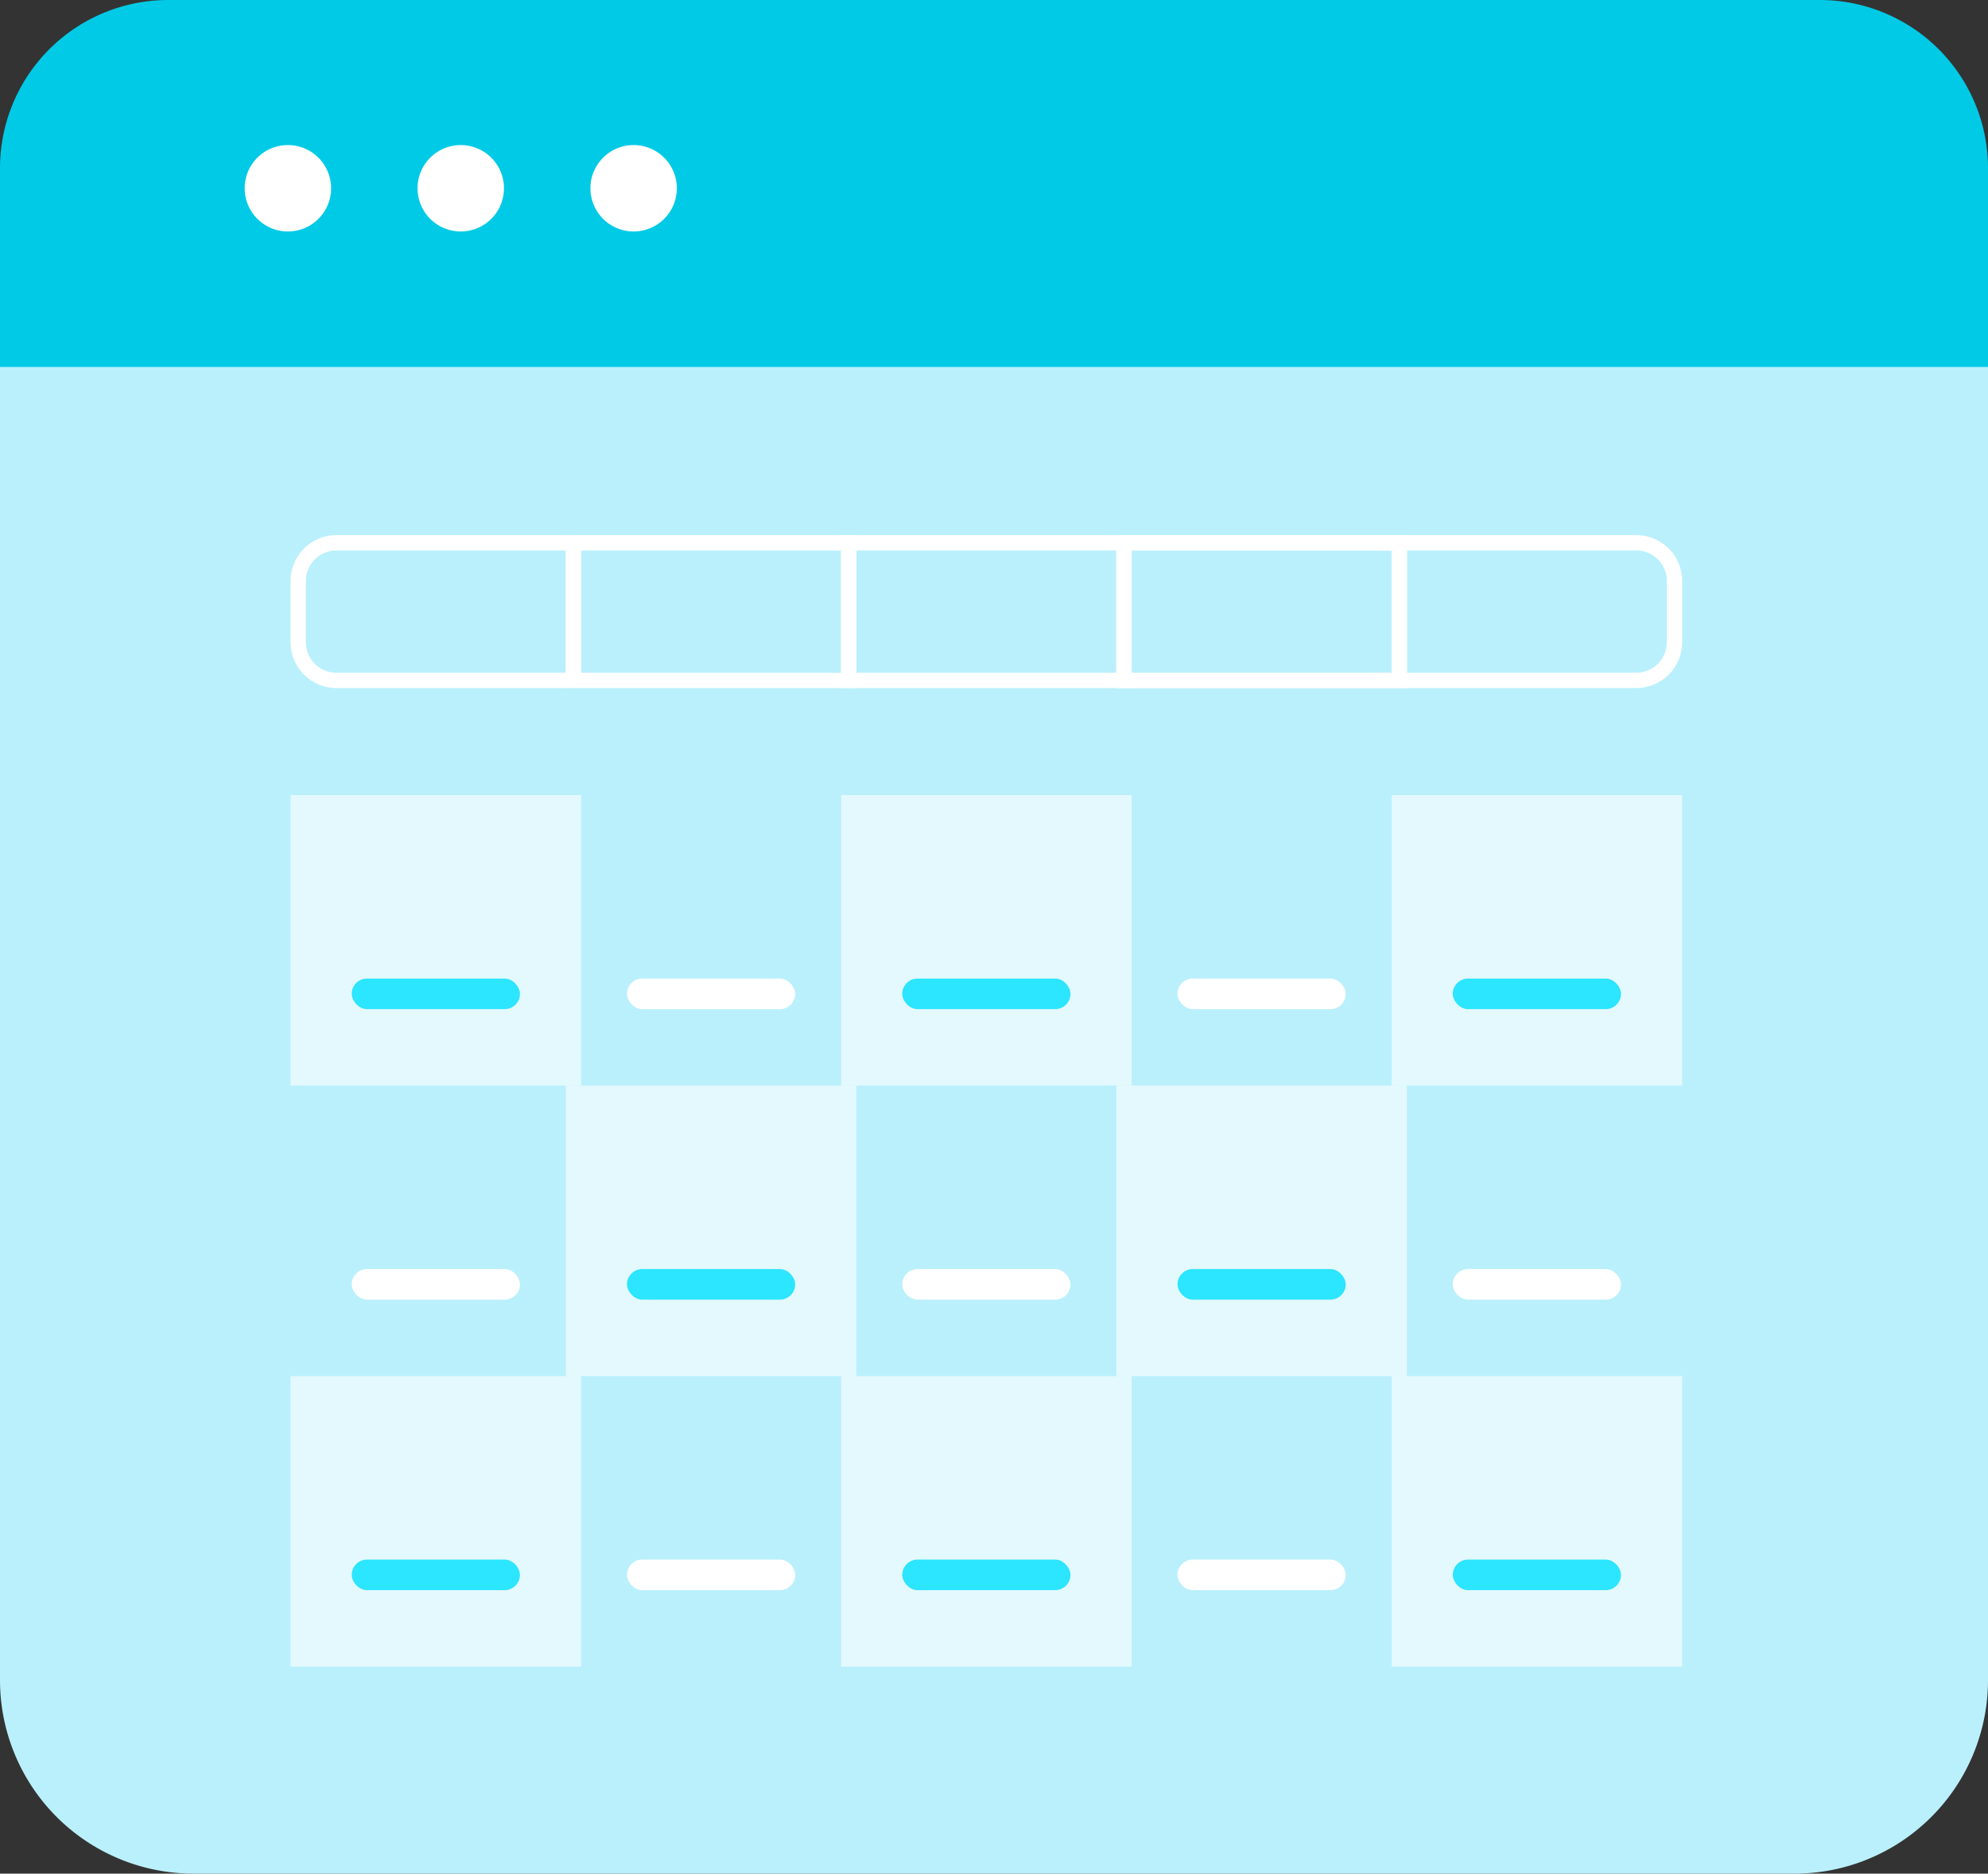 <svg xmlns="http://www.w3.org/2000/svg" width="130" height="122.54" viewBox="0 0 130 122.54">
  <rect x="0" y="0" width="130" height="122.54" fill="#333333" stroke="none"/>
  <g id="timetable_view" data-name="timetable view" transform="translate(-1506 -2166)">
    <g id="Group_44" data-name="Group 44" transform="translate(1507 2166)">
      <path id="Path_54" data-name="Path 54" d="M12.655,0h104.69A12.655,12.655,0,0,1,130,12.655v97.23a12.655,12.655,0,0,1-12.655,12.655H12.655A12.655,12.655,0,0,1,0,109.885V12.655A12.655,12.655,0,0,1,12.655,0Z" transform="translate(-1)" fill="#baf0fc"/>
      <path id="Rectangle_17" data-name="Rectangle 17" d="M11,0H119a11,11,0,0,1,11,11V24a0,0,0,0,1,0,0H0a0,0,0,0,1,0,0V11A11,11,0,0,1,11,0Z" transform="translate(-1)" fill="#00cae6"/>
      <g id="Group_48" data-name="Group 48" transform="translate(15 9.489)">
        <g id="Group_40" data-name="Group 40">
          <path id="Path_49" data-name="Path 49" d="M1038.826,2451a2.826,2.826,0,1,0,2.826,2.826,2.828,2.828,0,0,0-2.826-2.826Z" transform="translate(-1036 -2451.002)" fill="#fff"/>
        </g>
        <g id="Group_41" data-name="Group 41" transform="translate(11.304)">
          <path id="Path_50" data-name="Path 50" d="M1040.826,2451a2.826,2.826,0,1,0,2.826,2.826,2.828,2.828,0,0,0-2.826-2.826Z" transform="translate(-1038 -2451.002)" fill="#fff"/>
        </g>
        <g id="Group_42" data-name="Group 42" transform="translate(22.609)">
          <path id="Path_51" data-name="Path 51" d="M1042.826,2451a2.826,2.826,0,1,0,2.826,2.826,2.828,2.828,0,0,0-2.826-2.826Z" transform="translate(-1040 -2451.002)" fill="#fff"/>
        </g>
      </g>
      <g id="Group_62" data-name="Group 62" transform="translate(0 1)">
        <g id="Group_61" data-name="Group 61" transform="translate(3 -23)">
          <g id="Rectangle_22" data-name="Rectangle 22" transform="translate(15 57)" fill="none" stroke="#fff" stroke-width="1">
            <path d="M3,0H19a0,0,0,0,1,0,0V10a0,0,0,0,1,0,0H3A3,3,0,0,1,0,7V3A3,3,0,0,1,3,0Z" stroke="none"/>
            <path d="M3,.5H18a.5.5,0,0,1,.5.5V9a.5.5,0,0,1-.5.5H3A2.5,2.5,0,0,1,.5,7V3A2.5,2.5,0,0,1,3,.5Z" fill="none"/>
          </g>
          <g id="Rectangle_86" data-name="Rectangle 86" transform="translate(33 57)" fill="none" stroke="#fff" stroke-width="1">
            <rect width="19" height="10" stroke="none"/>
            <rect x="0.5" y="0.5" width="18" height="9" fill="none"/>
          </g>
          <g id="Rectangle_87" data-name="Rectangle 87" transform="translate(51 57)" fill="none" stroke="#fff" stroke-width="1">
            <rect width="19" height="10" stroke="none"/>
            <rect x="0.5" y="0.5" width="18" height="9" fill="none"/>
          </g>
          <g id="Rectangle_88" data-name="Rectangle 88" transform="translate(69 57)" fill="none" stroke="#fff" stroke-width="1">
            <rect width="19" height="10" stroke="none"/>
            <rect x="0.5" y="0.5" width="18" height="9" fill="none"/>
          </g>
          <g id="Rectangle_22-2" data-name="Rectangle 22" transform="translate(87 57)" fill="none" stroke="#fff" stroke-width="1">
            <path d="M0,0H16a3,3,0,0,1,3,3V7a3,3,0,0,1-3,3H0a0,0,0,0,1,0,0V0A0,0,0,0,1,0,0Z" stroke="none"/>
            <path d="M1,.5H16A2.5,2.5,0,0,1,18.5,3V7A2.5,2.5,0,0,1,16,9.5H1A.5.5,0,0,1,.5,9V1A.5.5,0,0,1,1,.5Z" fill="none"/>
          </g>
          <g id="Rectangle_89" data-name="Rectangle 89" transform="translate(69 57)" fill="none" stroke="#fff" stroke-width="1">
            <rect width="19" height="10" stroke="none"/>
            <rect x="0.5" y="0.5" width="18" height="9" fill="none"/>
          </g>
        </g>
        <path id="Path_113" data-name="Path 113" d="M20,0" transform="translate(55 34)" fill="none" stroke="#fff" stroke-linecap="round" stroke-width="5" opacity="0.2"/>
        <g id="Group_173" data-name="Group 173">
          <rect id="Rectangle_21" data-name="Rectangle 21" width="19" height="19" transform="translate(18 51)" fill="#fff" opacity="0.6"/>
          <rect id="Rectangle_24" data-name="Rectangle 24" width="11" height="2" rx="1" transform="translate(22 63)" fill="#2ce5ff"/>
        </g>
        <g id="Group_173-2" data-name="Group 173" transform="translate(18)">
          <rect id="Rectangle_24-2" data-name="Rectangle 24" width="11" height="2" rx="1" transform="translate(22 63)" fill="#fff"/>
        </g>
        <g id="Group_173-3" data-name="Group 173" transform="translate(36)">
          <rect id="Rectangle_21-2" data-name="Rectangle 21" width="19" height="19" transform="translate(18 51)" fill="#fff" opacity="0.6"/>
          <rect id="Rectangle_24-3" data-name="Rectangle 24" width="11" height="2" rx="1" transform="translate(22 63)" fill="#2ce5ff"/>
        </g>
        <g id="Group_173-4" data-name="Group 173" transform="translate(54)">
          <rect id="Rectangle_24-4" data-name="Rectangle 24" width="11" height="2" rx="1" transform="translate(22 63)" fill="#fff"/>
        </g>
        <g id="Group_173-5" data-name="Group 173" transform="translate(72)">
          <rect id="Rectangle_21-3" data-name="Rectangle 21" width="19" height="19" transform="translate(18 51)" fill="#fff" opacity="0.6"/>
          <rect id="Rectangle_24-5" data-name="Rectangle 24" width="11" height="2" rx="1" transform="translate(22 63)" fill="#2ce5ff"/>
        </g>
        <g id="Group_173-6" data-name="Group 173" transform="translate(0 19)">
          <rect id="Rectangle_24-6" data-name="Rectangle 24" width="11" height="2" rx="1" transform="translate(22 63)" fill="#fff"/>
        </g>
        <g id="Group_173-7" data-name="Group 173" transform="translate(18 19)">
          <rect id="Rectangle_21-4" data-name="Rectangle 21" width="19" height="19" transform="translate(18 51)" fill="#fff" opacity="0.6"/>
          <rect id="Rectangle_24-7" data-name="Rectangle 24" width="11" height="2" rx="1" transform="translate(22 63)" fill="#2ce5ff"/>
        </g>
        <g id="Group_173-8" data-name="Group 173" transform="translate(36 19)">
          <rect id="Rectangle_24-8" data-name="Rectangle 24" width="11" height="2" rx="1" transform="translate(22 63)" fill="#fff"/>
        </g>
        <g id="Group_173-9" data-name="Group 173" transform="translate(54 19)">
          <rect id="Rectangle_21-5" data-name="Rectangle 21" width="19" height="19" transform="translate(18 51)" fill="#fff" opacity="0.6"/>
          <rect id="Rectangle_24-9" data-name="Rectangle 24" width="11" height="2" rx="1" transform="translate(22 63)" fill="#2ce5ff"/>
        </g>
        <g id="Group_173-10" data-name="Group 173" transform="translate(72 19)">
          <rect id="Rectangle_24-10" data-name="Rectangle 24" width="11" height="2" rx="1" transform="translate(22 63)" fill="#fff"/>
        </g>
        <g id="Group_173-11" data-name="Group 173" transform="translate(0 38)">
          <rect id="Rectangle_21-6" data-name="Rectangle 21" width="19" height="19" transform="translate(18 51)" fill="#fff" opacity="0.6"/>
          <rect id="Rectangle_24-11" data-name="Rectangle 24" width="11" height="2" rx="1" transform="translate(22 63)" fill="#2ce5ff"/>
        </g>
        <g id="Group_173-12" data-name="Group 173" transform="translate(18 38)">
          <rect id="Rectangle_24-12" data-name="Rectangle 24" width="11" height="2" rx="1" transform="translate(22 63)" fill="#fff"/>
        </g>
        <g id="Group_173-13" data-name="Group 173" transform="translate(36 38)">
          <rect id="Rectangle_21-7" data-name="Rectangle 21" width="19" height="19" transform="translate(18 51)" fill="#fff" opacity="0.6"/>
          <rect id="Rectangle_24-13" data-name="Rectangle 24" width="11" height="2" rx="1" transform="translate(22 63)" fill="#2ce5ff"/>
        </g>
        <g id="Group_173-14" data-name="Group 173" transform="translate(54 38)">
          <rect id="Rectangle_24-14" data-name="Rectangle 24" width="11" height="2" rx="1" transform="translate(22 63)" fill="#fff"/>
        </g>
        <g id="Group_173-15" data-name="Group 173" transform="translate(72 38)">
          <rect id="Rectangle_21-8" data-name="Rectangle 21" width="19" height="19" transform="translate(18 51)" fill="#fff" opacity="0.6"/>
          <rect id="Rectangle_24-15" data-name="Rectangle 24" width="11" height="2" rx="1" transform="translate(22 63)" fill="#2ce5ff"/>
        </g>
      </g>
    </g>
  </g>
</svg>
